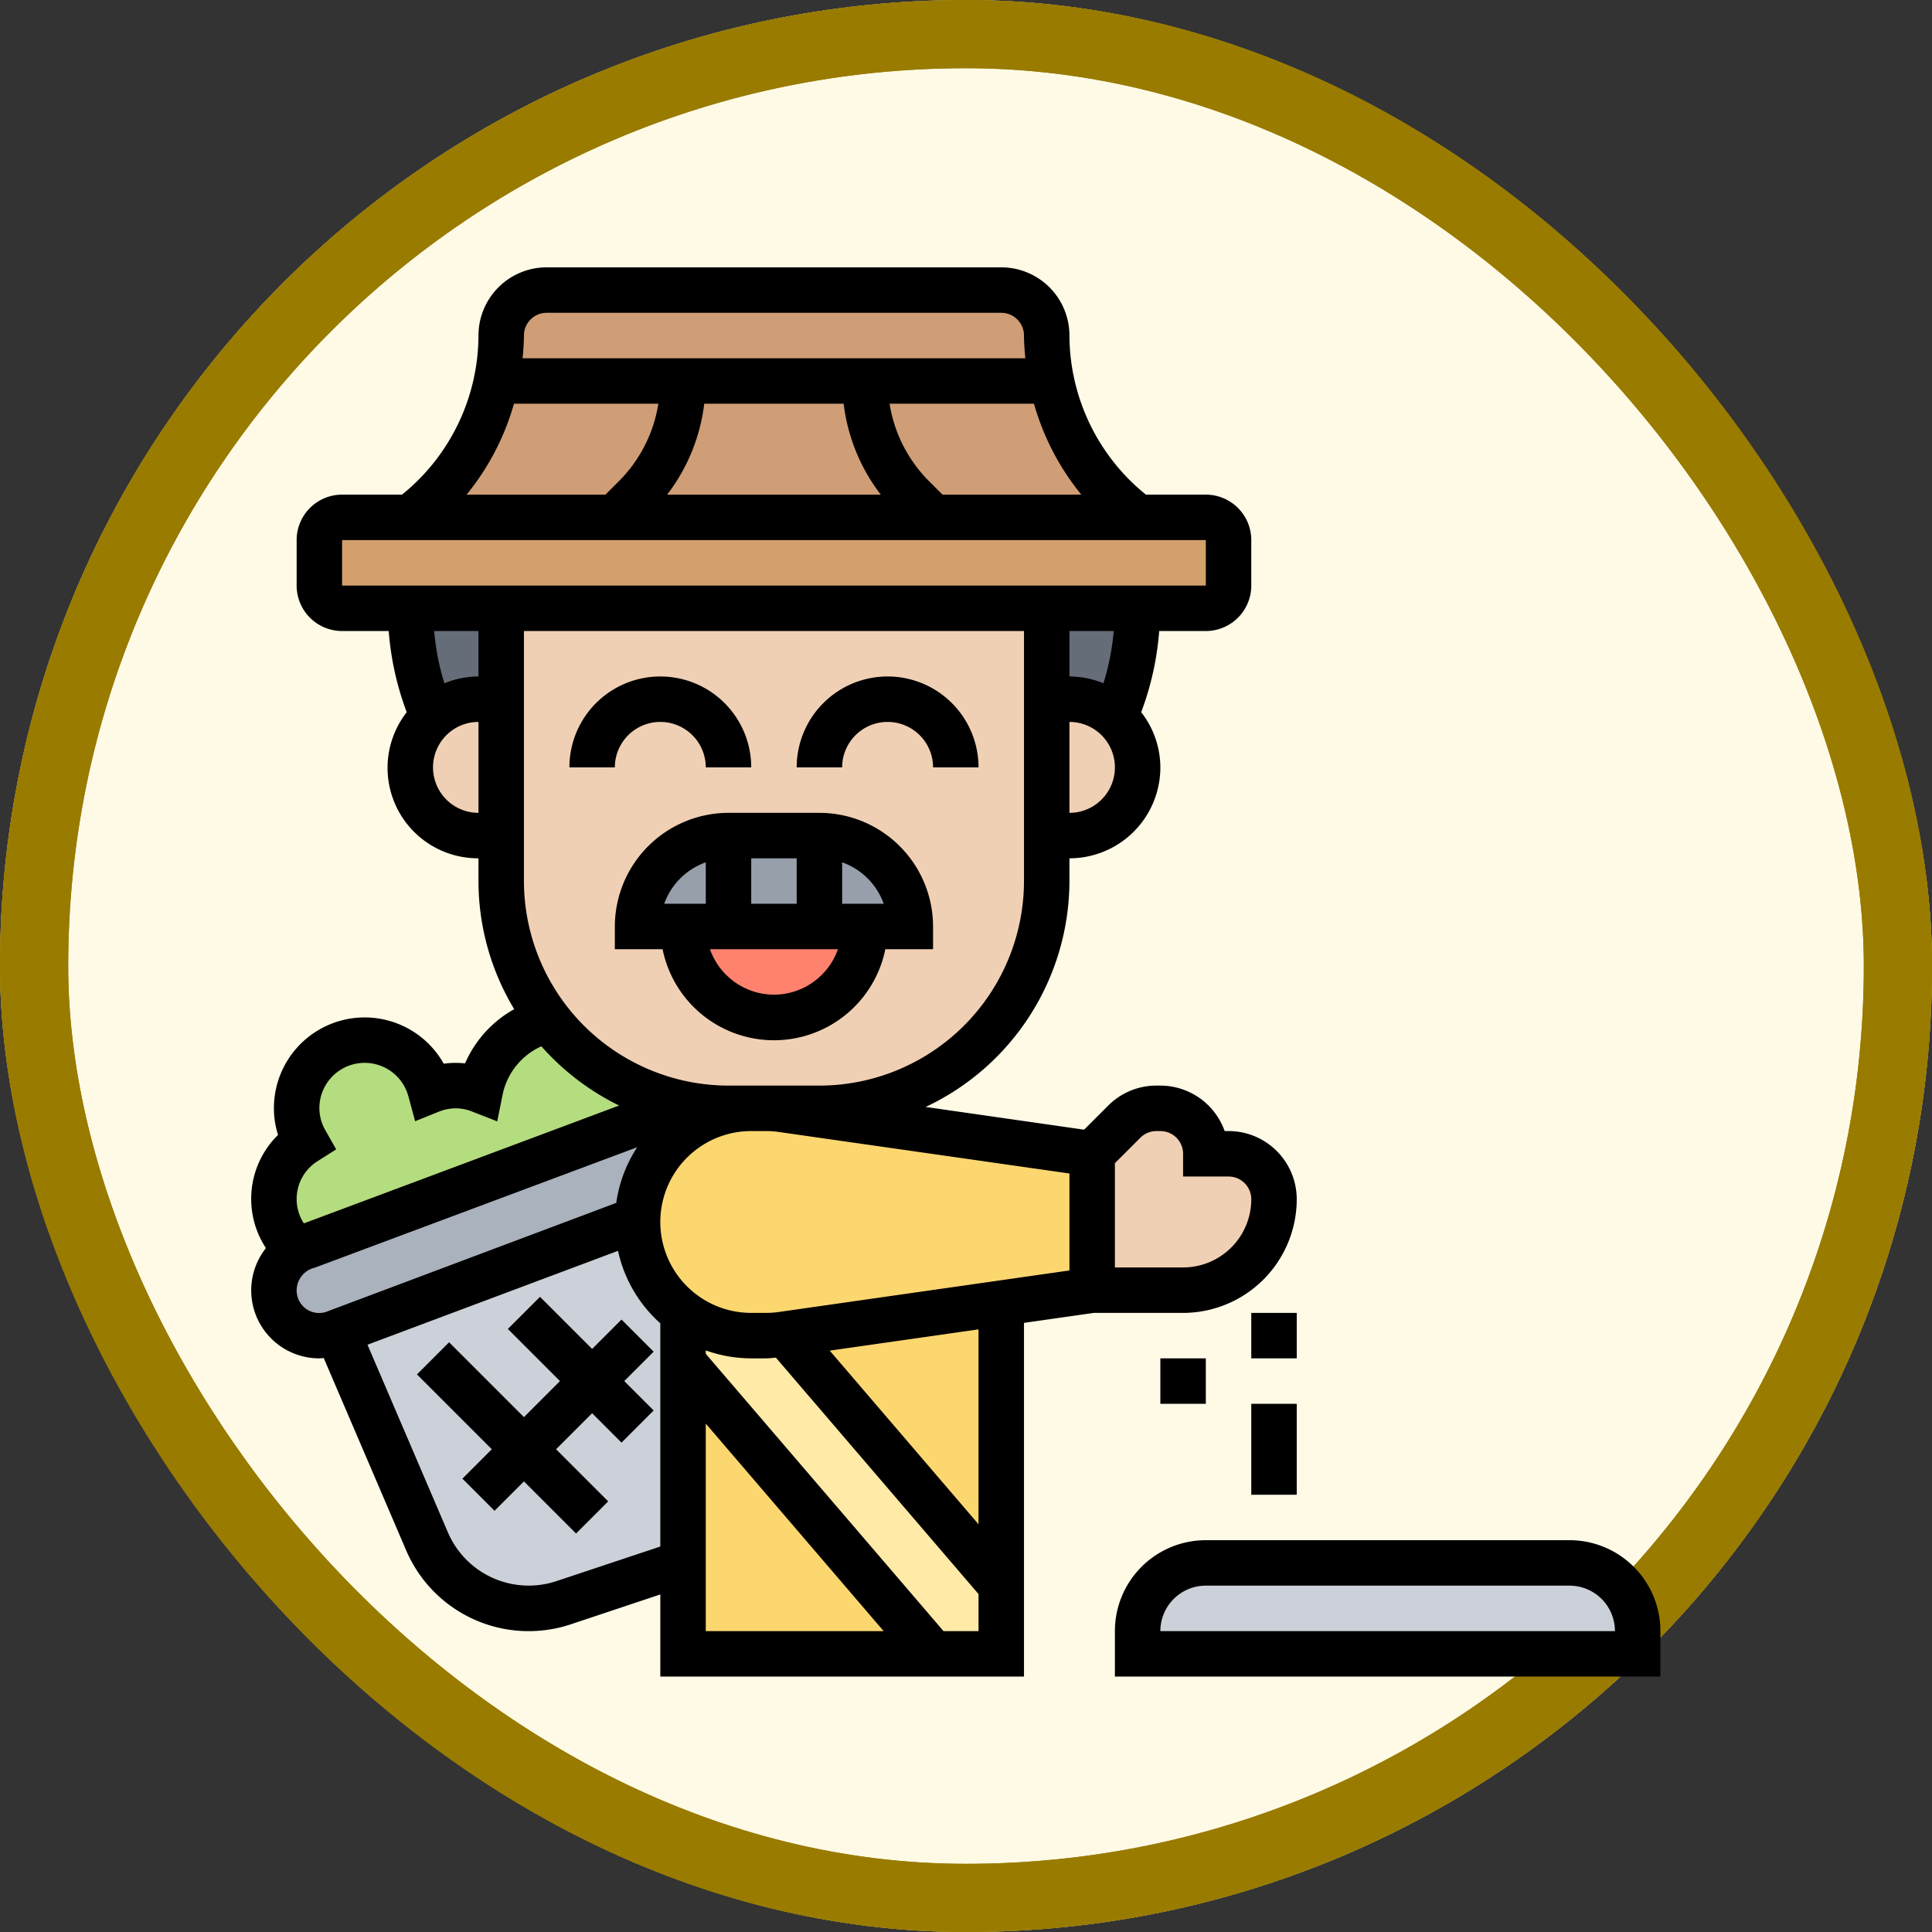 <svg xmlns="http://www.w3.org/2000/svg" width="85" height="85" viewBox="0 0 85 85">
  <rect x="0" y="0" width="85" height="85" fill="#333333" stroke="none"/>
  <g id="Grupo_1182289" data-name="Grupo 1182289" transform="translate(-180 -5848.238)">
    <g id="Grupo_1181767" data-name="Grupo 1181767" transform="translate(16445.764 14867.764)">
      <g id="Grupo_1112415" data-name="Grupo 1112415" transform="translate(-16265.764 -9019.525)">
        <g id="Grupo_1098742" data-name="Grupo 1098742" transform="translate(0 0)">
          <g id="Rectángulo_400898" data-name="Rectángulo 400898" transform="translate(0.001 0)" fill="#fffae6" stroke="#997b00" stroke-width="3">
            <rect width="85" height="85" rx="42.5" stroke="none"/>
            <rect x="1.5" y="1.5" width="82" height="82" rx="41" fill="none"/>
          </g>
          <g id="Rectángulo_400907" data-name="Rectángulo 400907" transform="translate(0 0)" fill="none" stroke="#997b00" stroke-width="3">
            <rect width="85" height="85" rx="42.5" stroke="none"/>
            <rect x="1.5" y="1.5" width="82" height="82" rx="41" fill="none"/>
          </g>
        </g>
      </g>
    </g>
    <g id="sowing-seeds_4496373" transform="translate(191.051 5860)">
      <g id="Grupo_1182287" data-name="Grupo 1182287">
        <g id="Grupo_1182269" data-name="Grupo 1182269">
          <path id="Trazado_914800" data-name="Trazado 914800" d="M19,48.17,30,61H19V48.17Z" fill="#fcd770"/>
        </g>
        <g id="Grupo_1182270" data-name="Grupo 1182270">
          <path id="Trazado_914801" data-name="Trazado 914801" d="M23.51,46.93l-.16.02a5.519,5.519,0,0,1-.71.05H22a4.941,4.941,0,0,1-3-1,4.691,4.691,0,0,1-.54-.46A5.022,5.022,0,0,1,17,42a.487.487,0,0,1,.01-.12A4.988,4.988,0,0,1,22,37h.64a5.519,5.519,0,0,1,.71.05L37,39v6l-4,.57Z" fill="#fcd770"/>
        </g>
        <g id="Grupo_1182271" data-name="Grupo 1182271">
          <path id="Trazado_914802" data-name="Trazado 914802" d="M33,45.57V58L23.51,46.93Z" fill="#fcd770"/>
        </g>
        <g id="Grupo_1182272" data-name="Grupo 1182272">
          <path id="Trazado_914803" data-name="Trazado 914803" d="M19,46a4.941,4.941,0,0,0,3,1h.64a5.519,5.519,0,0,0,.71-.05l.16-.02L33,58v3H30L19,48.17Z" fill="#ffeaa7"/>
        </g>
        <g id="Grupo_1182273" data-name="Grupo 1182273">
          <path id="Trazado_914804" data-name="Trazado 914804" d="M2.45,43.08l16.71-6.25A10.073,10.073,0,0,0,21,37h1a4.988,4.988,0,0,0-4.99,4.88H17L3.79,46.83l-.24.09A2.151,2.151,0,0,1,3,47a2,2,0,0,1-1.92-1.45,1.967,1.967,0,0,1,.95-2.29A1.567,1.567,0,0,1,2.45,43.08Z" fill="#aab2bd"/>
        </g>
        <g id="Grupo_1182274" data-name="Grupo 1182274">
          <path id="Trazado_914805" data-name="Trazado 914805" d="M17,42a5.022,5.022,0,0,0,1.46,3.54A4.691,4.691,0,0,0,19,46V57l-5.25,1.75a4.777,4.777,0,0,1-1.54.25,4.851,4.851,0,0,1-4.47-2.95L3.79,46.83,17,41.88h.01A.487.487,0,0,0,17,42Z" fill="#ccd1d9"/>
        </g>
        <g id="Grupo_1182275" data-name="Grupo 1182275">
          <path id="Trazado_914806" data-name="Trazado 914806" d="M61,60v1H39V60a3,3,0,0,1,3-3H58A3,3,0,0,1,61,60Z" fill="#ccd1d9"/>
        </g>
        <g id="Grupo_1182276" data-name="Grupo 1182276">
          <path id="Trazado_914807" data-name="Trazado 914807" d="M13.09,33.11a10.008,10.008,0,0,0,6.07,3.72L2.45,43.08a1.567,1.567,0,0,0-.42.18,2.99,2.99,0,0,1,.37-4.79A2.942,2.942,0,0,1,2,37a2.99,2.99,0,0,1,5.88-.78,2.922,2.922,0,0,1,2.2-.01,4,4,0,0,1,3-3.1Z" fill="#b4dd7f"/>
        </g>
        <g id="Grupo_1182277" data-name="Grupo 1182277">
          <path id="Trazado_914808" data-name="Trazado 914808" d="M39,11H7A9.894,9.894,0,0,0,9.94,7.47,9.907,9.907,0,0,0,11,3a2.006,2.006,0,0,1,2-2H33a1.955,1.955,0,0,1,1.41.59A1.955,1.955,0,0,1,35,3,9.993,9.993,0,0,0,39,11Z" fill="#cf9e76"/>
        </g>
        <g id="Grupo_1182278" data-name="Grupo 1182278">
          <path id="Trazado_914809" data-name="Trazado 914809" d="M43,12v2a1,1,0,0,1-1,1H4a1,1,0,0,1-1-1V12a1,1,0,0,1,1-1H42A1,1,0,0,1,43,12Z" fill="#d3a06c"/>
        </g>
        <g id="Grupo_1182279" data-name="Grupo 1182279">
          <path id="Trazado_914810" data-name="Trazado 914810" d="M35,15h4a12.173,12.173,0,0,1-.99,4.78A2.98,2.98,0,0,0,36,19H35Z" fill="#656d78"/>
        </g>
        <g id="Grupo_1182280" data-name="Grupo 1182280">
          <path id="Trazado_914811" data-name="Trazado 914811" d="M11,15v4H10a2.98,2.98,0,0,0-2.01.78A11.963,11.963,0,0,1,7,15Z" fill="#656d78"/>
        </g>
        <g id="Grupo_1182281" data-name="Grupo 1182281">
          <path id="Trazado_914812" data-name="Trazado 914812" d="M43,39a2.006,2.006,0,0,1,2,2,3.995,3.995,0,0,1-4,4H37V39l1.41-1.41A2.006,2.006,0,0,1,39.83,37H40a2.006,2.006,0,0,1,2,2Z" fill="#f0d0b4"/>
        </g>
        <g id="Grupo_1182282" data-name="Grupo 1182282">
          <path id="Trazado_914813" data-name="Trazado 914813" d="M38.01,19.78A2.961,2.961,0,0,1,39,22a3,3,0,0,1-3,3H35V19h1a2.98,2.98,0,0,1,2.01.78Z" fill="#f0d0b4"/>
        </g>
        <g id="Grupo_1182283" data-name="Grupo 1182283">
          <path id="Trazado_914814" data-name="Trazado 914814" d="M35,25v2A10,10,0,0,1,25,37H21a9.974,9.974,0,0,1-7.91-3.89A9.94,9.94,0,0,1,11,27V15H35V25Z" fill="#f0d0b4"/>
        </g>
        <g id="Grupo_1182284" data-name="Grupo 1182284">
          <path id="Trazado_914815" data-name="Trazado 914815" d="M11,19v6H10a3,3,0,0,1-3-3,3.013,3.013,0,0,1,3-3Z" fill="#f0d0b4"/>
        </g>
        <g id="Grupo_1182285" data-name="Grupo 1182285">
          <path id="Trazado_914816" data-name="Trazado 914816" d="M19,29h8a4,4,0,0,1-8,0Z" fill="#ff826e"/>
        </g>
        <g id="Grupo_1182286" data-name="Grupo 1182286">
          <path id="Trazado_914817" data-name="Trazado 914817" d="M27,29H17a3.995,3.995,0,0,1,4-4h4a4,4,0,0,1,4,4Z" fill="#969faa"/>
        </g>
      </g>
      <g id="Grupo_1182288" data-name="Grupo 1182288">
        <path id="Trazado_914818" data-name="Trazado 914818" d="M25,24H21a5.006,5.006,0,0,0-5,5v1h2.1a5,5,0,0,0,9.8,0H30V29A5.006,5.006,0,0,0,25,24Zm2.829,4H26V26.176A3.015,3.015,0,0,1,27.829,28ZM22,26h2v2H22Zm-2,.176V28H18.171A3.015,3.015,0,0,1,20,26.176ZM23,32a3,3,0,0,1-2.816-2h5.631A2.994,2.994,0,0,1,23,32Z"/>
        <path id="Trazado_914819" data-name="Trazado 914819" d="M18,20a2,2,0,0,1,2,2h2a4,4,0,0,0-8,0h2A2,2,0,0,1,18,20Z"/>
        <path id="Trazado_914820" data-name="Trazado 914820" d="M28,18a4,4,0,0,0-4,4h2a2,2,0,0,1,4,0h2A4,4,0,0,0,28,18Z"/>
        <path id="Trazado_914821" data-name="Trazado 914821" d="M37.071,46H41a5.006,5.006,0,0,0,5-5,3,3,0,0,0-3-3h-.171A3.006,3.006,0,0,0,40,36h-.172a2.986,2.986,0,0,0-2.121.878l-1.062,1.061-6.971-1A11.005,11.005,0,0,0,36,27V26a4,4,0,0,0,4-4,3.961,3.961,0,0,0-.843-2.428A12.949,12.949,0,0,0,39.949,16H42a2,2,0,0,0,2-2V12a2,2,0,0,0-2-2H39.364A9.038,9.038,0,0,1,36,3a3,3,0,0,0-3-3H13a3,3,0,0,0-3,3,9.038,9.038,0,0,1-3.364,7H4a2,2,0,0,0-2,2v2a2,2,0,0,0,2,2H6.05a12.959,12.959,0,0,0,.793,3.572A3.979,3.979,0,0,0,10,26v1a10.922,10.922,0,0,0,1.572,5.638,5.01,5.01,0,0,0-2.163,2.385,3.718,3.718,0,0,0-.937.014A3.992,3.992,0,0,0,1,37a3.837,3.837,0,0,0,.182,1.169,3.94,3.94,0,0,0-.533,4.98A2.992,2.992,0,0,0,3,48c.062,0,.129-.01.192-.014l3.625,8.459A5.864,5.864,0,0,0,14.065,59.7L18,58.387V62H34V46.439Zm2.757-8H40a1,1,0,0,1,1,1v1h2a1,1,0,0,1,1,1,3,3,0,0,1-3,3H38V39.413l1.121-1.12A1,1,0,0,1,39.828,38ZM36,44.133,23.212,45.96a4.146,4.146,0,0,1-.567.04H22a4,4,0,0,1,0-8h.645a4.1,4.1,0,0,1,.565.04L36,39.867ZM25,36H21a9.01,9.01,0,0,1-9-9V16H34V27A9.01,9.01,0,0,1,25,36ZM36,24V20a2,2,0,0,1,0,4Zm1.5-5.7A3.982,3.982,0,0,0,36,18V16h1.949a10.932,10.932,0,0,1-.453,2.3ZM36.523,10H30.415l-.586-.586A6.189,6.189,0,0,1,28.087,6H34.44A11.084,11.084,0,0,0,36.523,10ZM26.067,6A8.143,8.143,0,0,0,27.7,10H18.3a8.152,8.152,0,0,0,1.633-4ZM13,2H33a1,1,0,0,1,1,1c0,.336.029.668.059,1H11.941c.03-.332.059-.664.059-1a1,1,0,0,1,1-1ZM11.561,6h6.353a6.189,6.189,0,0,1-1.742,3.414L15.586,10H9.477A11.1,11.1,0,0,0,11.561,6ZM4,12H42v2H4Zm6,4v2a3.968,3.968,0,0,0-1.5.3A10.952,10.952,0,0,1,8.051,16ZM8,22a2,2,0,0,1,2-2v4A2,2,0,0,1,8,22ZM2.935,39.315l.805-.51-.47-.828A1.969,1.969,0,0,1,3,37a1.993,1.993,0,0,1,3.919-.52l.294,1.087,1.044-.42a1.941,1.941,0,0,1,1.46-.007l1.109.433.234-1.168a3,3,0,0,1,1.707-2.134,11.053,11.053,0,0,0,3.421,2.606L2.317,42.062a1.969,1.969,0,0,1,.618-2.747Zm-.9,5.957a1.025,1.025,0,0,1,.761-1.26l14.187-5.3a5.966,5.966,0,0,0-.921,2.448l-12.779,4.8a.988.988,0,0,1-1.248-.686ZM13.432,57.8a3.869,3.869,0,0,1-4.778-2.146L5.117,47.4,16.138,43.27A5.992,5.992,0,0,0,18,46.459v9.82ZM20,50.87,27.826,60H20ZM30.46,60,20,47.8V47.65A5.951,5.951,0,0,0,22,48h.645c.147,0,.293-.02.44-.031L32,58.37V60ZM32,55.3,25.454,47.66,32,46.725Z"/>
        <path id="Trazado_914822" data-name="Trazado 914822" d="M16.293,46.293,15,47.586l-2.293-2.293-1.414,1.414L13.586,49,12,50.586,8.707,47.293,7.293,48.707,10.586,52,9.293,53.293l1.414,1.414L12,53.414l2.293,2.293,1.414-1.414L13.414,52,15,50.414l1.293,1.293,1.414-1.414L16.414,49l1.293-1.293Z"/>
        <path id="Trazado_914823" data-name="Trazado 914823" d="M58,56H42a4,4,0,0,0-4,4v2H62V60A4,4,0,0,0,58,56ZM40,60a2,2,0,0,1,2-2H58a2,2,0,0,1,2,2Z"/>
        <path id="Trazado_914824" data-name="Trazado 914824" d="M40,48h2v2H40Z"/>
        <path id="Trazado_914825" data-name="Trazado 914825" d="M44,50h2v4H44Z"/>
        <path id="Trazado_914826" data-name="Trazado 914826" d="M44,46h2v2H44Z"/>
      </g>
    </g>
  </g>
</svg>

